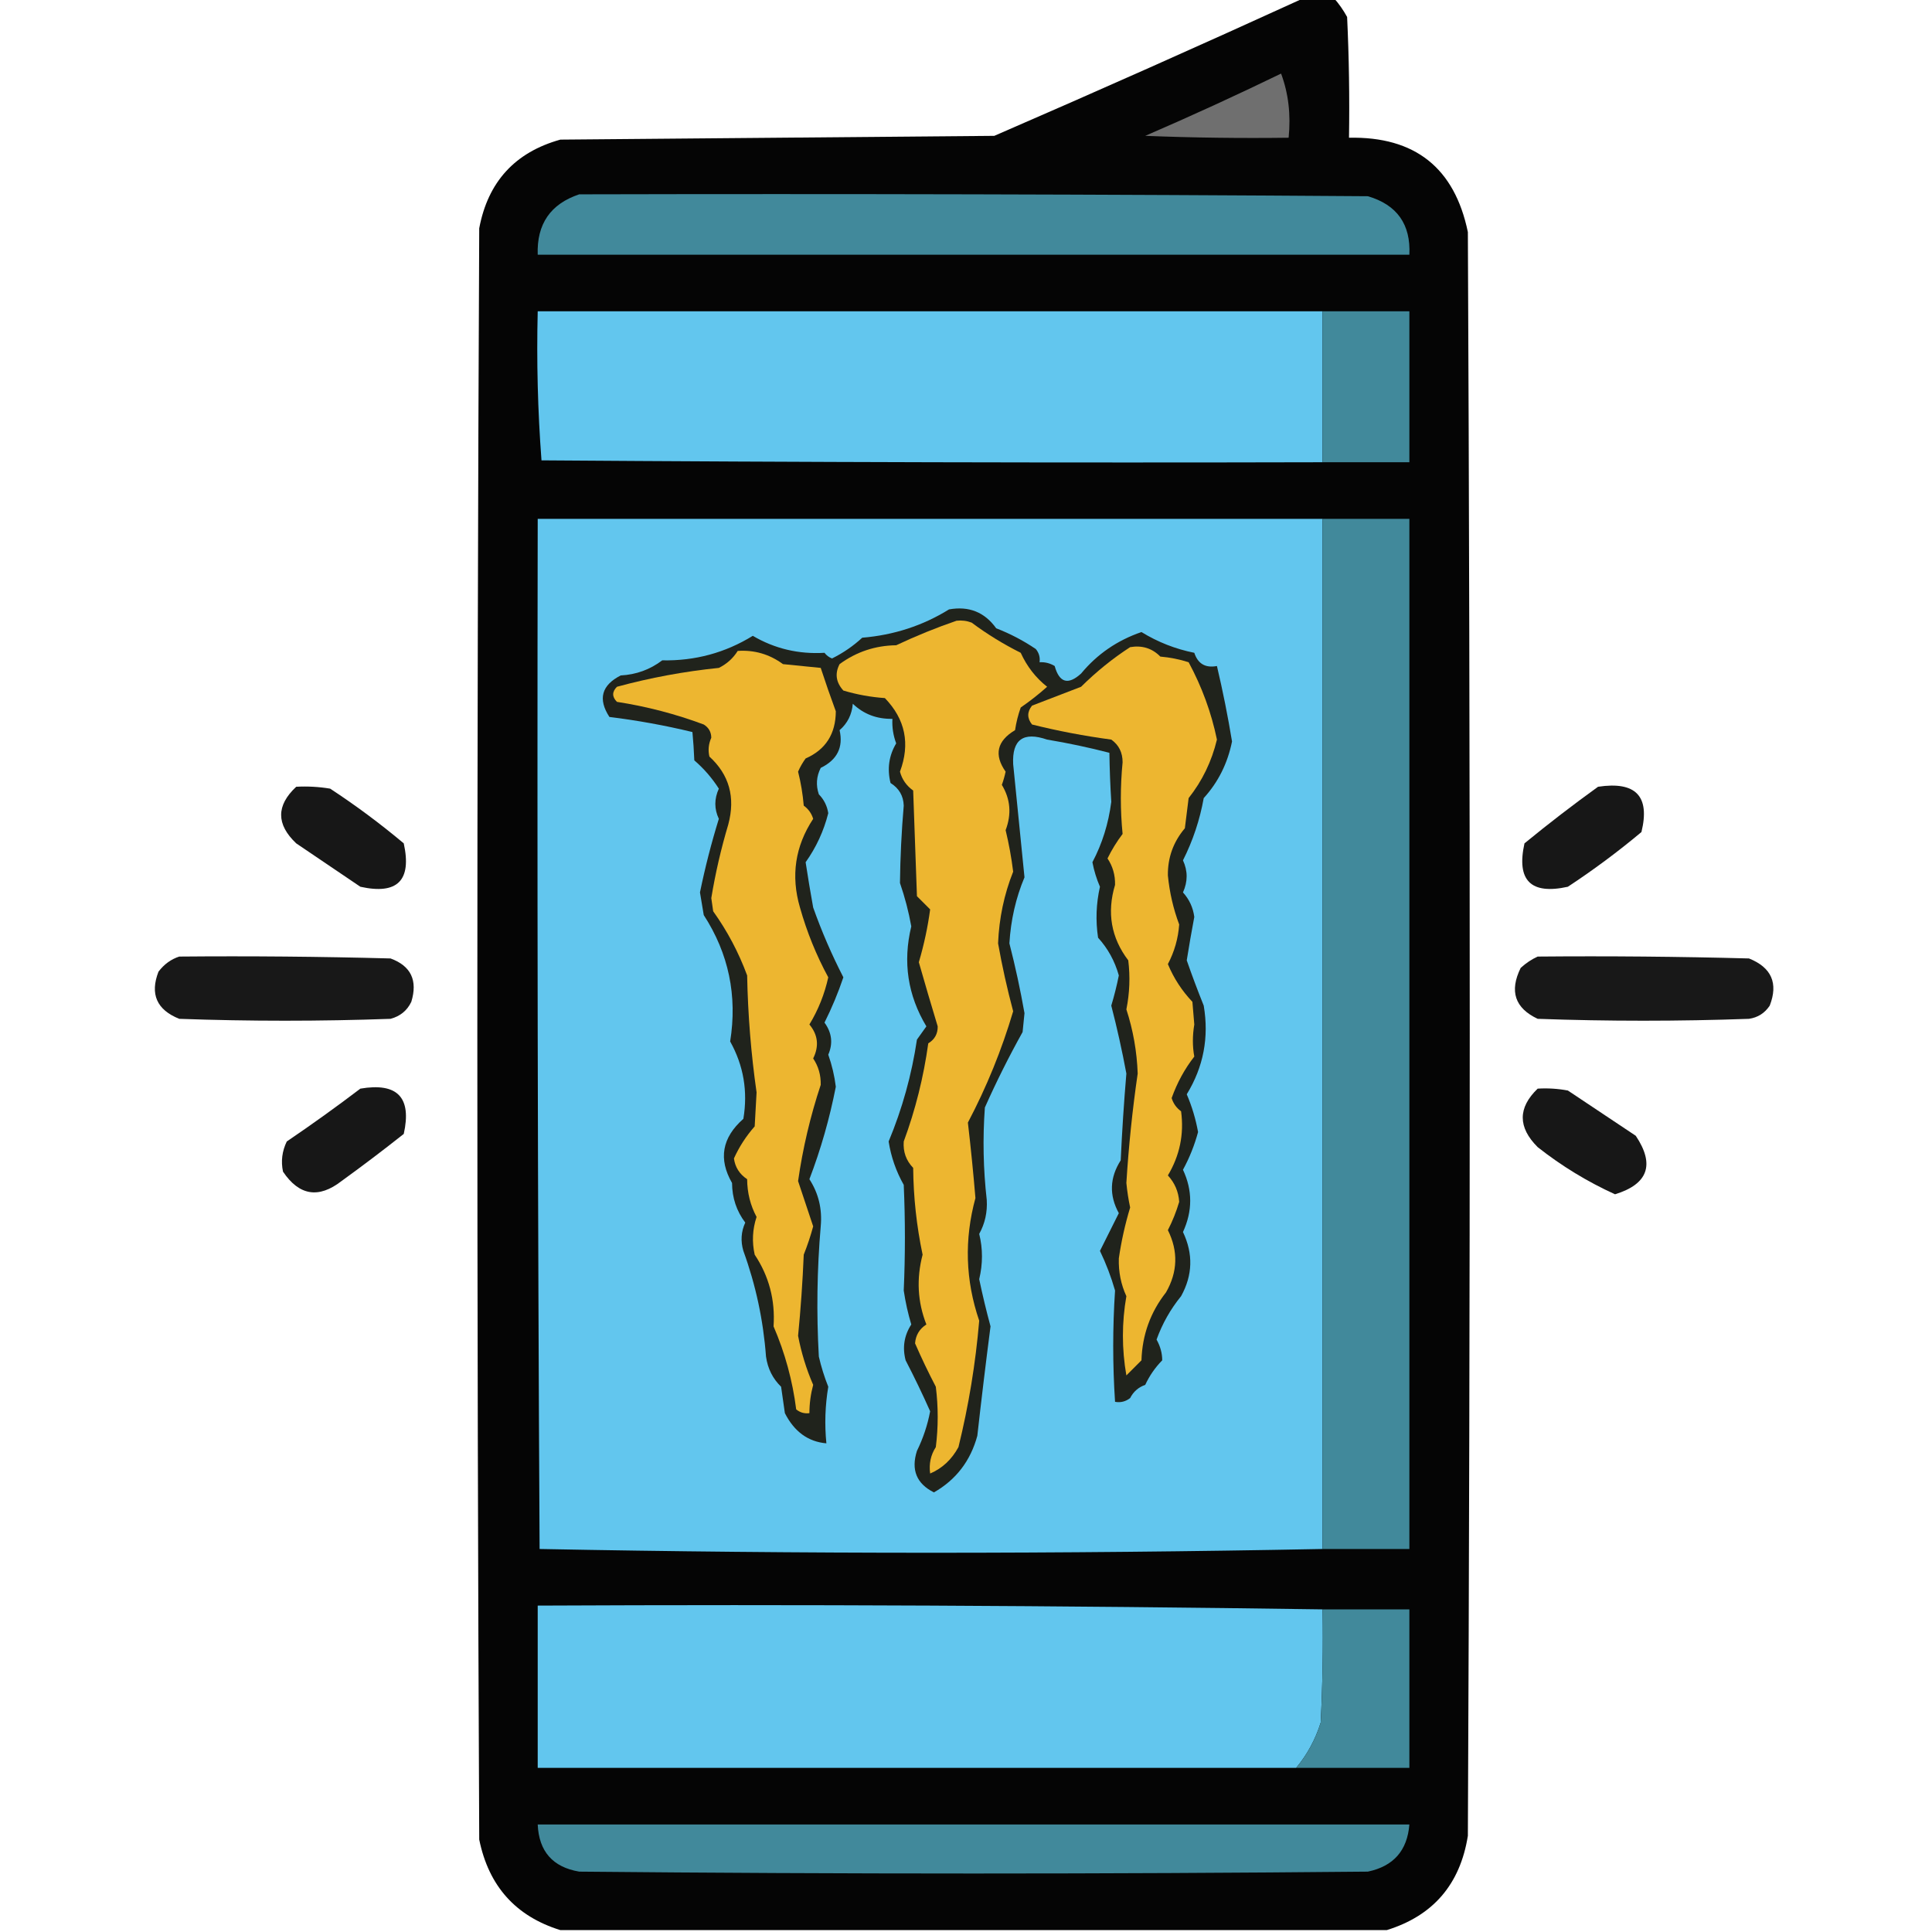 <?xml version="1.0" encoding="UTF-8"?>
<!DOCTYPE svg PUBLIC "-//W3C//DTD SVG 1.1//EN" "http://www.w3.org/Graphics/SVG/1.1/DTD/svg11.dtd">
<svg xmlns="http://www.w3.org/2000/svg" version="1.1" width="512px" height="512px" style="shape-rendering:geometricPrecision; text-rendering:geometricPrecision; image-rendering:optimizeQuality; fill-rule:evenodd; clip-rule:evenodd" xmlns:xlink="http://www.w3.org/1999/xlink">
<g><path style="opacity:0.98" fill="#000000" d="M 345.5,-0.5 C 348.167,-0.5 350.833,-0.5 353.5,-0.5C 354.836,1.01 356.003,2.677 357,4.5C 357.5,15.162 357.667,25.828 357.5,36.5C 374.977,36.144 385.477,44.478 389,61.5C 389.667,203.167 389.667,344.833 389,486.5C 386.954,499.371 379.787,507.704 367.5,511.5C 294.5,511.5 221.5,511.5 148.5,511.5C 136.676,507.835 129.509,499.835 127,487.5C 126.333,345.167 126.333,202.833 127,60.5C 129.312,48.19 136.478,40.356 148.5,37C 186.833,36.667 225.167,36.333 263.5,36C 291.041,24.058 318.375,11.891 345.5,-0.5 Z"/></g>
<g><path style="opacity:1" fill="#6f6f6f" d="M 339.5,19.5 C 341.45,24.735 342.117,30.402 341.5,36.5C 328.829,36.667 316.162,36.5 303.5,36C 315.71,30.725 327.71,25.225 339.5,19.5 Z"/></g>
<g><path style="opacity:1" fill="#41899b" d="M 153.5,51.5 C 223.167,51.333 292.834,51.5 362.5,52C 370.222,54.273 373.888,59.44 373.5,67.5C 296.5,67.5 219.5,67.5 142.5,67.5C 142.221,59.376 145.887,54.043 153.5,51.5 Z"/></g>
<g><path style="opacity:1" fill="#62c6ee" d="M 350.5,82.5 C 350.5,95.833 350.5,109.167 350.5,122.5C 281.499,122.667 212.499,122.5 143.5,122C 142.511,108.913 142.177,95.746 142.5,82.5C 211.833,82.5 281.167,82.5 350.5,82.5 Z"/></g>
<g><path style="opacity:1" fill="#41899b" d="M 350.5,82.5 C 358.167,82.5 365.833,82.5 373.5,82.5C 373.5,95.833 373.5,109.167 373.5,122.5C 365.833,122.5 358.167,122.5 350.5,122.5C 350.5,109.167 350.5,95.833 350.5,82.5 Z"/></g>
<g><path style="opacity:1" fill="#62c6ee" d="M 350.5,137.5 C 350.5,228.5 350.5,319.5 350.5,410.5C 281.431,411.833 212.264,411.833 143,410.5C 142.5,319.501 142.333,228.501 142.5,137.5C 211.833,137.5 281.167,137.5 350.5,137.5 Z"/></g>
<g><path style="opacity:1" fill="#41899b" d="M 350.5,137.5 C 358.167,137.5 365.833,137.5 373.5,137.5C 373.5,228.5 373.5,319.5 373.5,410.5C 365.833,410.5 358.167,410.5 350.5,410.5C 350.5,319.5 350.5,228.5 350.5,137.5 Z"/></g>
<g><path style="opacity:0.909" fill="#000000" d="M 78.5,208.5 C 81.518,208.335 84.518,208.502 87.5,209C 94.282,213.448 100.782,218.281 107,223.5C 109.167,233.333 105.333,237.167 95.5,235C 89.833,231.167 84.167,227.333 78.5,223.5C 73.178,218.464 73.178,213.464 78.5,208.5 Z"/></g>
<g><path style="opacity:0.909" fill="#000000" d="M 423.5,208.5 C 433.497,206.991 437.33,210.991 435,220.5C 428.806,225.687 422.306,230.52 415.5,235C 405.667,237.167 401.833,233.333 404,223.5C 410.4,218.254 416.9,213.254 423.5,208.5 Z"/></g>
<g><path style="opacity:1" fill="#20231c" d="M 251.5,161.5 C 256.769,160.556 260.936,162.222 264,166.5C 267.721,167.943 271.221,169.777 274.5,172C 275.337,173.011 275.67,174.178 275.5,175.5C 276.93,175.421 278.264,175.754 279.5,176.5C 280.734,180.949 283.068,181.616 286.5,178.5C 290.745,173.368 296.078,169.701 302.5,167.5C 306.82,170.158 311.487,171.991 316.5,173C 317.45,175.91 319.45,177.077 322.5,176.5C 324.079,183.205 325.413,189.871 326.5,196.5C 325.326,202.302 322.826,207.302 319,211.5C 317.959,217.29 316.126,222.79 313.5,228C 314.795,230.801 314.795,233.634 313.5,236.5C 315.174,238.349 316.174,240.516 316.5,243C 315.779,246.824 315.113,250.657 314.5,254.5C 315.885,258.483 317.385,262.483 319,266.5C 320.43,274.936 318.93,282.77 314.5,290C 315.877,293.212 316.877,296.546 317.5,300C 316.554,303.51 315.22,306.843 313.5,310C 316.053,315.451 316.053,320.951 313.5,326.5C 316.244,332.275 316.078,337.942 313,343.5C 310.193,346.944 308.027,350.777 306.5,355C 307.504,356.798 308.004,358.632 308,360.5C 306.13,362.405 304.63,364.572 303.5,367C 301.697,367.637 300.364,368.803 299.5,370.5C 298.311,371.429 296.978,371.762 295.5,371.5C 294.852,361.642 294.852,351.808 295.5,342C 294.462,338.387 293.129,334.887 291.5,331.5C 293.151,328.198 294.818,324.864 296.5,321.5C 293.903,316.766 294.07,312.099 297,307.5C 297.352,299.823 297.852,292.156 298.5,284.5C 297.374,278.456 296.041,272.456 294.5,266.5C 295.292,263.874 295.959,261.208 296.5,258.5C 295.425,254.677 293.591,251.344 291,248.5C 290.321,243.971 290.487,239.471 291.5,235C 290.597,232.921 289.931,230.754 289.5,228.5C 292.094,223.598 293.761,218.265 294.5,212.5C 294.232,208.23 294.066,203.896 294,199.5C 288.568,198.095 283.068,196.928 277.5,196C 271.187,193.828 268.187,195.994 268.5,202.5C 269.512,212.466 270.512,222.466 271.5,232.5C 269.207,237.961 267.874,243.794 267.5,250C 269.073,256.123 270.406,262.289 271.5,268.5C 271.333,270.167 271.167,271.833 271,273.5C 267.371,280.011 264.037,286.678 261,293.5C 260.408,301.677 260.575,309.844 261.5,318C 261.693,321.243 261.027,324.243 259.5,327C 260.473,330.926 260.473,334.926 259.5,339C 260.39,343.251 261.39,347.418 262.5,351.5C 261.251,361.156 260.085,370.823 259,380.5C 257.196,387.148 253.363,392.148 247.5,395.5C 242.894,393.192 241.394,389.525 243,384.5C 244.65,381.137 245.817,377.637 246.5,374C 244.483,369.465 242.316,364.965 240,360.5C 239.107,357.084 239.607,353.917 241.5,351C 240.623,348.085 239.957,345.085 239.5,342C 239.914,332.621 239.914,323.288 239.5,314C 237.469,310.407 236.136,306.574 235.5,302.5C 239.113,293.825 241.613,284.825 243,275.5C 243.827,274.338 244.66,273.171 245.5,272C 240.551,263.762 239.218,254.929 241.5,245.5C 240.807,241.618 239.807,237.785 238.5,234C 238.58,227.18 238.913,220.347 239.5,213.5C 239.418,210.907 238.252,208.907 236,207.5C 235.073,203.738 235.573,200.238 237.5,197C 236.713,194.901 236.38,192.734 236.5,190.5C 232.362,190.578 228.862,189.245 226,186.5C 225.76,189.362 224.593,191.695 222.5,193.5C 223.528,198.041 221.862,201.374 217.5,203.5C 216.353,205.765 216.186,208.098 217,210.5C 218.363,211.893 219.196,213.559 219.5,215.5C 218.302,220.227 216.302,224.56 213.5,228.5C 214.107,232.489 214.773,236.489 215.5,240.5C 217.747,246.829 220.413,252.996 223.5,259C 222.117,263.102 220.45,267.102 218.5,271C 220.459,273.686 220.792,276.519 219.5,279.5C 220.477,282.263 221.143,285.096 221.5,288C 219.853,296.431 217.52,304.597 214.5,312.5C 216.927,316.259 217.927,320.425 217.5,325C 216.519,336.49 216.352,347.99 217,359.5C 217.642,362.277 218.476,364.944 219.5,367.5C 218.667,372.489 218.5,377.489 219,382.5C 214.169,382.079 210.502,379.413 208,374.5C 207.667,372.167 207.333,369.833 207,367.5C 204.782,365.355 203.449,362.688 203,359.5C 202.285,349.874 200.285,340.54 197,331.5C 196.231,328.901 196.398,326.401 197.5,324C 195.189,320.939 194.022,317.439 194,313.5C 190.338,307.156 191.338,301.489 197,296.5C 198.22,289.2 197.053,282.367 193.5,276C 195.44,263.864 193.107,252.698 186.5,242.5C 186.167,240.5 185.833,238.5 185.5,236.5C 186.853,229.896 188.52,223.396 190.5,217C 189.262,214.382 189.262,211.715 190.5,209C 188.698,206.183 186.532,203.683 184,201.5C 183.893,198.869 183.727,196.369 183.5,194C 176.235,192.244 168.902,190.911 161.5,190C 158.413,185.256 159.413,181.589 164.5,179C 168.6,178.783 172.267,177.449 175.5,175C 184.19,175.166 192.19,172.999 199.5,168.5C 205.302,171.911 211.636,173.411 218.5,173C 219.025,173.692 219.692,174.192 220.5,174.5C 223.45,173.034 226.117,171.2 228.5,169C 236.886,168.304 244.553,165.804 251.5,161.5 Z"/></g>
<g><path style="opacity:1" fill="#edb630" d="M 195.5,172.5 C 199.911,172.203 203.911,173.369 207.5,176C 210.833,176.333 214.167,176.667 217.5,177C 218.773,180.883 220.106,184.717 221.5,188.5C 221.47,194.504 218.804,198.671 213.5,201C 212.707,202.085 212.04,203.252 211.5,204.5C 212.244,207.443 212.744,210.443 213,213.5C 214.236,214.399 215.07,215.566 215.5,217C 210.715,224.266 209.548,232.099 212,240.5C 213.828,246.982 216.328,253.149 219.5,259C 218.514,263.466 216.848,267.633 214.5,271.5C 216.776,274.234 217.11,277.234 215.5,280.5C 216.892,282.577 217.558,284.911 217.5,287.5C 214.742,295.813 212.742,304.313 211.5,313C 212.833,317 214.167,321 215.5,325C 214.815,327.54 213.981,330.04 213,332.5C 212.703,339.684 212.203,346.85 211.5,354C 212.36,358.508 213.694,362.842 215.5,367C 214.841,369.462 214.507,371.962 214.5,374.5C 213.178,374.67 212.011,374.337 211,373.5C 210.035,365.875 208.035,358.542 205,351.5C 205.468,344.545 203.801,338.212 200,332.5C 199.248,329.106 199.415,325.773 200.5,322.5C 198.859,319.442 198.026,316.108 198,312.5C 195.984,311.161 194.817,309.328 194.5,307C 195.881,303.937 197.714,301.104 200,298.5C 200.167,295.5 200.333,292.5 200.5,289.5C 199.037,279.271 198.204,268.938 198,258.5C 195.75,252.403 192.75,246.737 189,241.5C 188.833,240.333 188.667,239.167 188.5,238C 189.588,231.404 191.088,224.904 193,218.5C 194.931,211.31 193.264,205.31 188,200.5C 187.605,198.821 187.772,197.155 188.5,195.5C 188.471,193.971 187.804,192.804 186.5,192C 179.047,189.22 171.381,187.22 163.5,186C 162.167,184.667 162.167,183.333 163.5,182C 172.325,179.603 181.325,177.936 190.5,177C 192.618,175.951 194.284,174.451 195.5,172.5 Z"/></g>
<g><path style="opacity:1" fill="#edb630" d="M 299.5,171.5 C 302.665,170.964 305.331,171.797 307.5,174C 310.095,174.226 312.595,174.726 315,175.5C 318.531,182.042 321.031,188.875 322.5,196C 321.111,201.782 318.611,206.948 315,211.5C 314.667,214.167 314.333,216.833 314,219.5C 310.943,223.112 309.443,227.279 309.5,232C 309.945,236.524 310.945,240.858 312.5,245C 312.233,248.703 311.233,252.203 309.5,255.5C 311.04,259.213 313.207,262.547 316,265.5C 316.167,267.5 316.333,269.5 316.5,271.5C 316.003,274.479 316.003,277.312 316.5,280C 313.951,283.264 311.951,286.931 310.5,291C 310.93,292.434 311.764,293.601 313,294.5C 313.821,300.548 312.654,306.214 309.5,311.5C 311.321,313.475 312.321,315.809 312.5,318.5C 311.733,321.098 310.733,323.598 309.5,326C 312.275,331.58 312.109,337.08 309,342.5C 304.881,347.749 302.714,353.749 302.5,360.5C 301.167,361.833 299.833,363.167 298.5,364.5C 297.278,357.502 297.278,350.502 298.5,343.5C 297.066,340.392 296.4,337.059 296.5,333.5C 297.152,328.976 298.152,324.476 299.5,320C 299.044,317.853 298.711,315.686 298.5,313.5C 299.103,303.768 300.103,294.101 301.5,284.5C 301.292,278.672 300.292,273.006 298.5,267.5C 299.369,263.182 299.536,258.849 299,254.5C 294.46,248.526 293.293,241.859 295.5,234.5C 295.558,231.911 294.892,229.577 293.5,227.5C 294.614,225.215 295.947,223.048 297.5,221C 296.879,214.735 296.879,208.402 297.5,202C 297.498,199.414 296.498,197.414 294.5,196C 287.382,195.05 280.382,193.717 273.5,192C 272.167,190.333 272.167,188.667 273.5,187C 277.833,185.333 282.167,183.667 286.5,182C 290.537,178.001 294.871,174.501 299.5,171.5 Z"/></g>
<g><path style="opacity:1" fill="#edb630" d="M 253.5,164.5 C 254.873,164.343 256.207,164.51 257.5,165C 261.541,168.02 265.874,170.686 270.5,173C 272.153,176.625 274.486,179.625 277.5,182C 275.367,183.916 273.034,185.749 270.5,187.5C 269.811,189.444 269.311,191.444 269,193.5C 264.199,196.363 263.366,200.03 266.5,204.5C 266.244,205.689 265.911,206.856 265.5,208C 267.78,211.759 268.113,215.759 266.5,220C 267.376,223.628 268.043,227.295 268.5,231C 266.105,237.012 264.772,243.346 264.5,250C 265.576,256.045 266.909,262.045 268.5,268C 265.479,278.212 261.479,288.045 256.5,297.5C 257.277,304.153 257.943,310.82 258.5,317.5C 255.507,328.472 255.841,339.306 259.5,350C 258.538,361.343 256.704,372.51 254,383.5C 252.221,386.785 249.721,389.118 246.5,390.5C 246.148,387.927 246.648,385.594 248,383.5C 248.667,378.167 248.667,372.833 248,367.5C 246.008,363.684 244.174,359.851 242.5,356C 242.672,353.83 243.672,352.163 245.5,351C 243.164,345.041 242.83,338.875 244.5,332.5C 242.907,324.939 242.074,317.272 242,309.5C 240.128,307.562 239.295,305.229 239.5,302.5C 242.591,294.137 244.757,285.471 246,276.5C 247.698,275.471 248.532,273.971 248.5,272C 246.773,266.304 245.107,260.637 243.5,255C 244.862,250.389 245.862,245.723 246.5,241C 245.333,239.833 244.167,238.667 243,237.5C 242.667,228.167 242.333,218.833 242,209.5C 240.214,208.223 239.048,206.556 238.5,204.5C 241.255,197.117 239.922,190.617 234.5,185C 230.75,184.74 227.084,184.073 223.5,183C 221.536,180.833 221.202,178.499 222.5,176C 226.941,172.742 231.941,171.075 237.5,171C 242.819,168.497 248.152,166.331 253.5,164.5 Z"/></g>
<g><path style="opacity:0.905" fill="#000000" d="M 47.5,253.5 C 66.17,253.333 84.836,253.5 103.5,254C 108.906,255.98 110.739,259.814 109,265.5C 107.891,267.815 106.057,269.315 103.5,270C 84.833,270.667 66.167,270.667 47.5,270C 41.532,267.609 39.699,263.442 42,257.5C 43.5,255.531 45.333,254.198 47.5,253.5 Z"/></g>
<g><path style="opacity:0.905" fill="#000000" d="M 407.5,253.5 C 426.17,253.333 444.836,253.5 463.5,254C 469.468,256.391 471.302,260.558 469,266.5C 467.681,268.487 465.848,269.654 463.5,270C 444.833,270.667 426.167,270.667 407.5,270C 401.458,267.163 399.958,262.663 403,256.5C 404.409,255.219 405.909,254.219 407.5,253.5 Z"/></g>
<g><path style="opacity:0.908" fill="#000000" d="M 95.5,288.5 C 105.33,286.829 109.163,290.829 107,300.5C 101.59,304.788 96.09,308.955 90.5,313C 84.448,317.696 79.282,316.863 75,310.5C 74.416,307.743 74.75,305.077 76,302.5C 82.681,297.97 89.181,293.304 95.5,288.5 Z"/></g>
<g><path style="opacity:0.908" fill="#000000" d="M 407.5,288.5 C 410.187,288.336 412.854,288.503 415.5,289C 421.5,293 427.5,297 433.5,301C 438.602,308.63 436.768,313.796 428,316.5C 420.66,313.159 413.827,308.992 407.5,304C 402.227,298.743 402.227,293.577 407.5,288.5 Z"/></g>
<g><path style="opacity:1" fill="#62c6ee" d="M 350.5,426.5 C 350.666,436.506 350.5,446.506 350,456.5C 348.598,460.975 346.431,464.975 343.5,468.5C 276.5,468.5 209.5,468.5 142.5,468.5C 142.5,454.167 142.5,439.833 142.5,425.5C 212.002,425.167 281.335,425.501 350.5,426.5 Z"/></g>
<g><path style="opacity:1" fill="#41899b" d="M 350.5,426.5 C 358.167,426.5 365.833,426.5 373.5,426.5C 373.5,440.5 373.5,454.5 373.5,468.5C 363.5,468.5 353.5,468.5 343.5,468.5C 346.431,464.975 348.598,460.975 350,456.5C 350.5,446.506 350.666,436.506 350.5,426.5 Z"/></g>
<g><path style="opacity:1" fill="#41899b" d="M 142.5,483.5 C 219.5,483.5 296.5,483.5 373.5,483.5C 372.96,490.411 369.293,494.578 362.5,496C 292.833,496.667 223.167,496.667 153.5,496C 146.486,494.817 142.819,490.651 142.5,483.5 Z"/></g>
</svg>
